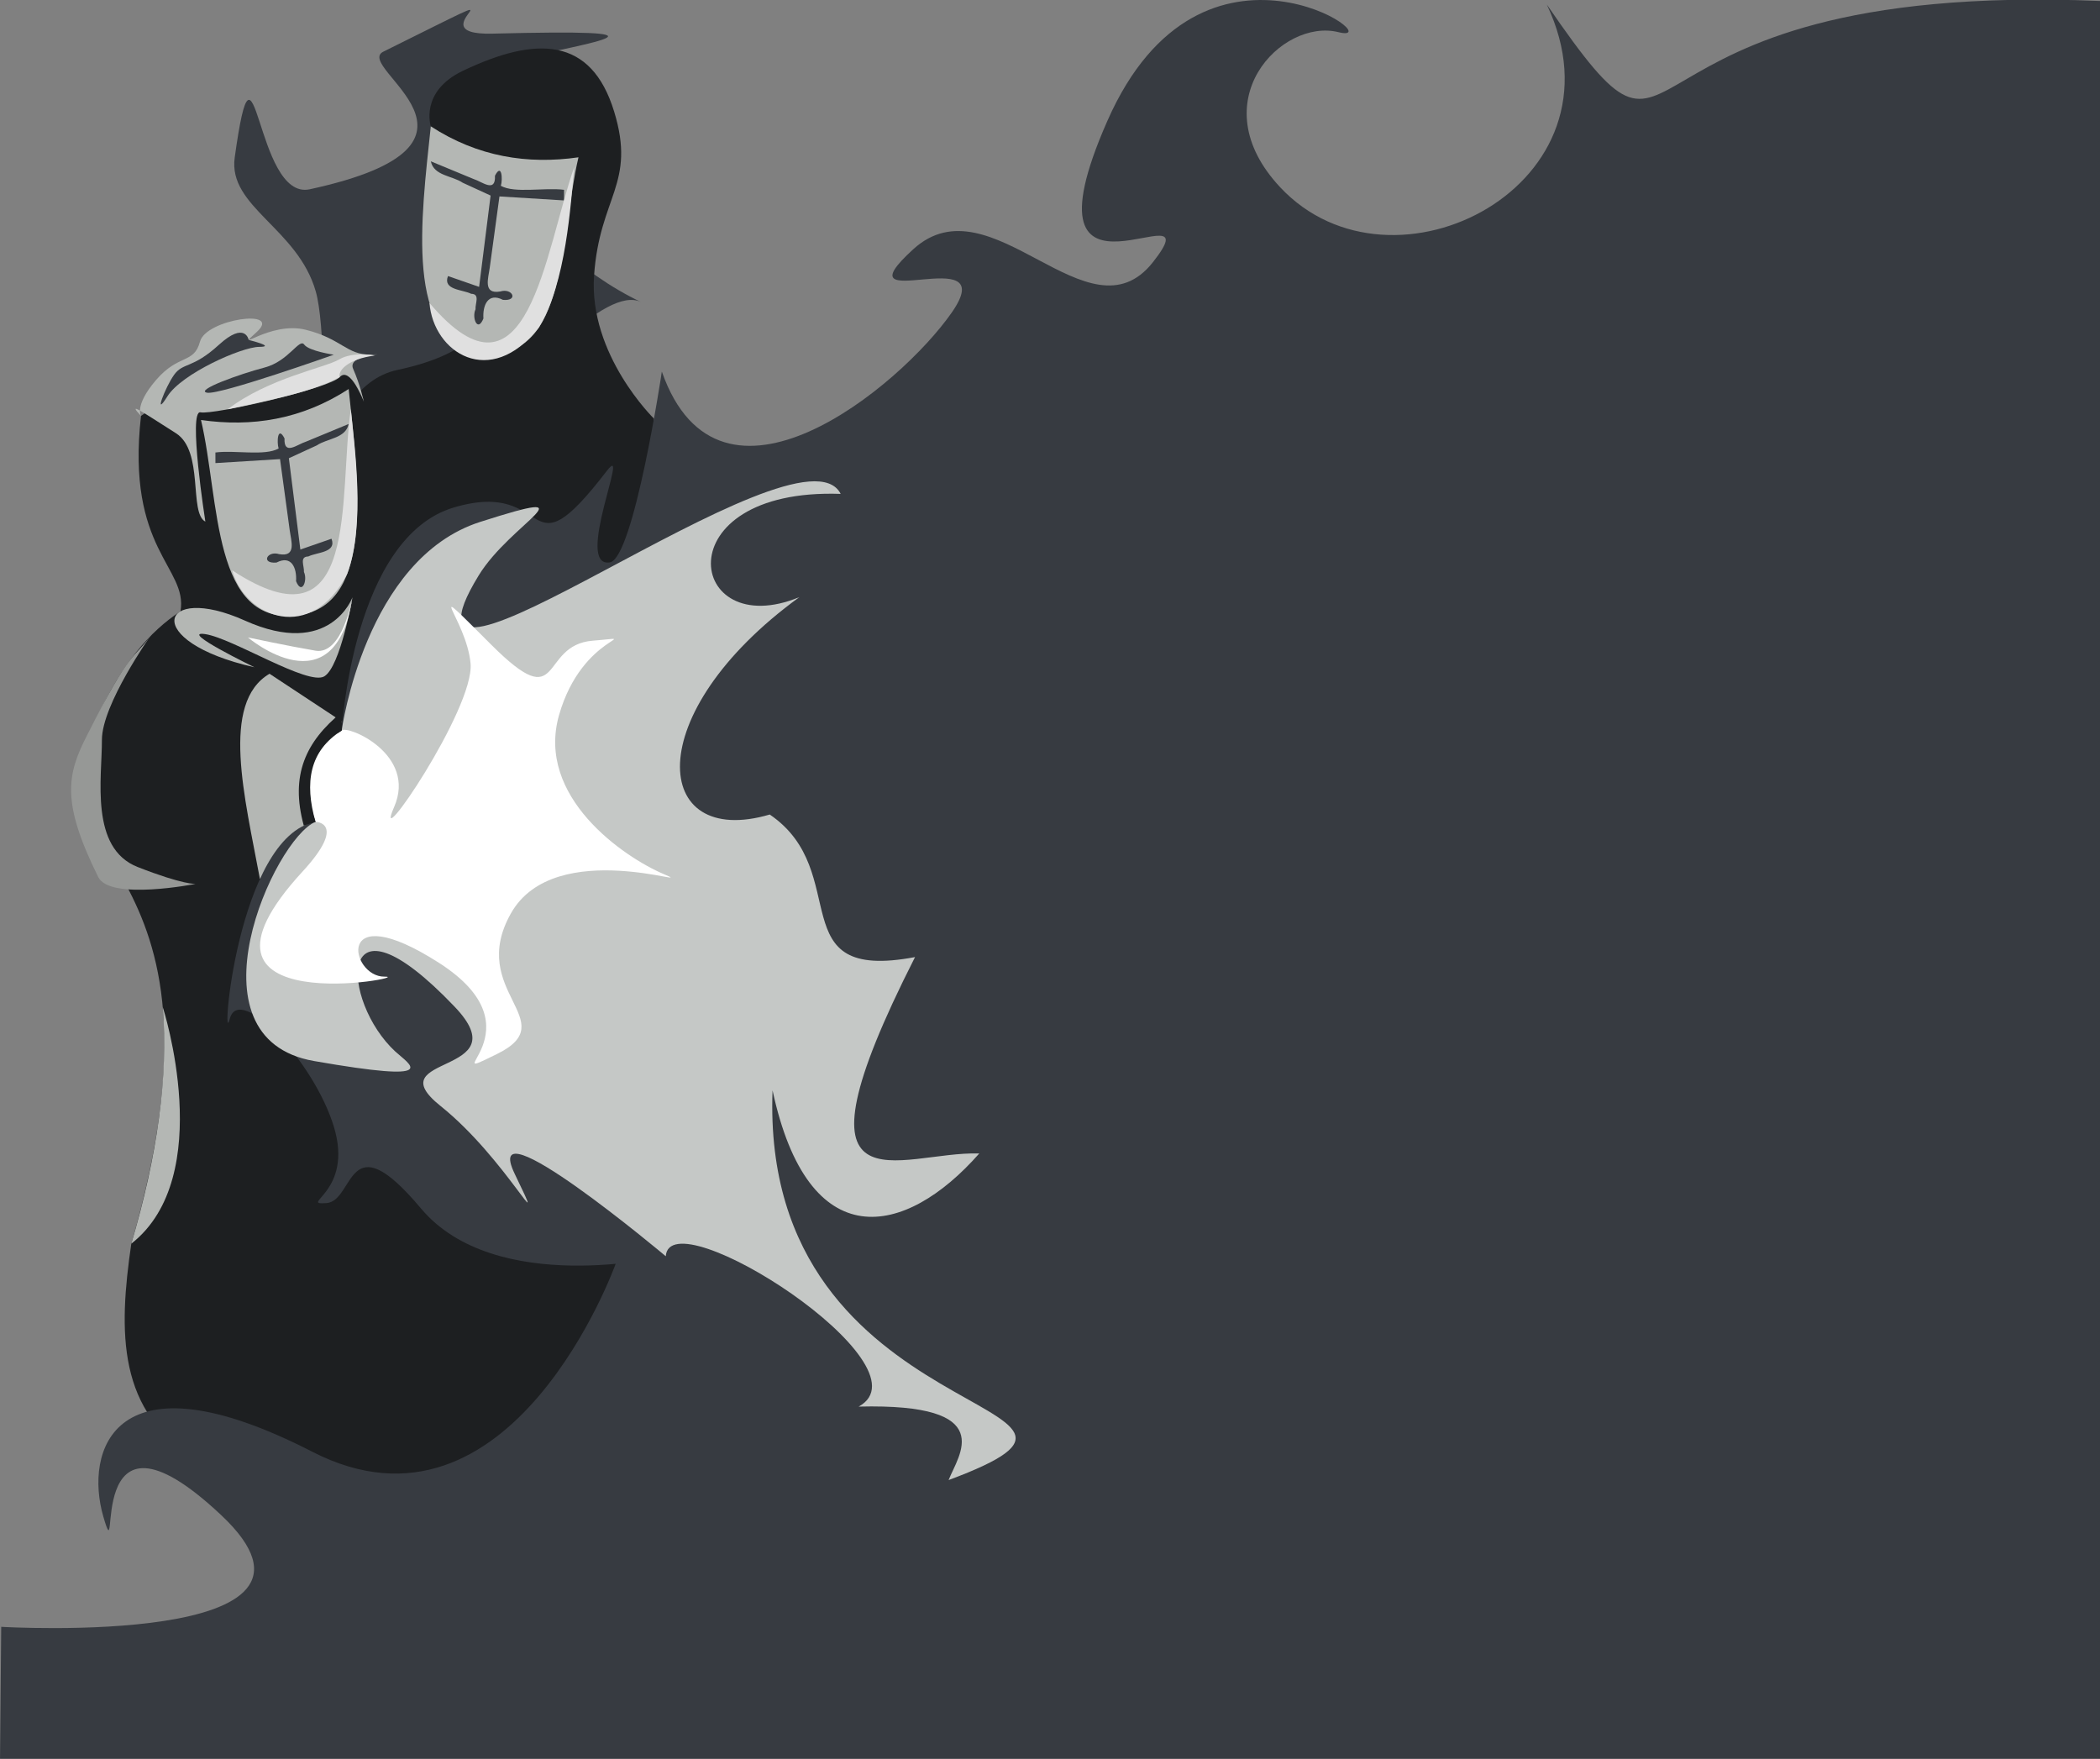 <?xml version="1.0" encoding="UTF-8" standalone="no"?>
<svg
   xmlns:dc="http://purl.org/dc/elements/1.1/"
   xmlns:cc="http://creativecommons.org/ns#"
   xmlns:rdf="http://www.w3.org/1999/02/22-rdf-syntax-ns#"
   xmlns:svg="http://www.w3.org/2000/svg"
   xmlns="http://www.w3.org/2000/svg"
   xmlns:sodipodi="http://sodipodi.sourceforge.net/DTD/sodipodi-0.dtd"
   xmlns:inkscape="http://www.inkscape.org/namespaces/inkscape"
   width="687.091mm"
   height="575.43mm"
   viewBox="0 0 687.091 575.43"
   version="1.1"
   id="svg8"
   inkscape:version="1.0.2 (e86c870879, 2021-01-15)"
   sodipodi:docname="determinist-forces.svg">
  <rect x="0" y="0" width="687.091" height="575.43" fill="#808080" stroke="none"/>
  <defs
     id="defs2" />
  <sodipodi:namedview
     id="base"
     pagecolor="#e0e0e0"
     bordercolor="#666666"
     borderopacity="1.0"
     inkscape:pageopacity="0"
     inkscape:pageshadow="2"
     inkscape:zoom="0.24748738"
     inkscape:cx="1327.5781"
     inkscape:cy="1505.7104"
     inkscape:document-units="mm"
     inkscape:current-layer="layer1"
     inkscape:document-rotation="0"
     showgrid="false"
     inkscape:object-paths="true"
     inkscape:snap-intersection-paths="true"
     inkscape:snap-smooth-nodes="true"
     inkscape:snap-midpoints="true"
     inkscape:snap-nodes="true"
     inkscape:window-width="1278"
     inkscape:window-height="1415"
     inkscape:window-x="1280"
     inkscape:window-y="0"
     inkscape:window-maximized="0"
     fit-margin-top="0"
     fit-margin-left="0"
     fit-margin-right="0"
     fit-margin-bottom="0" />
  <g
     inkscape:label="Layer 1"
     inkscape:groupmode="layer"
     id="layer1"
     transform="translate(6.295,110.27)">
    <path
       style="fill:#373b41;fill-opacity:1;stroke:none;stroke-width:0.265px;stroke-linecap:butt;stroke-linejoin:miter;stroke-opacity:1"
       d="m 203.424,-11.463 c -39.395,-18.626 -75.034,-71.668 -42.829,-78.919 29.023,-6.534 57.046,-10.482 -5.745,-8.881 -27.559,0.703 19.28,-21.345 -35.714,5.89 -10.174,5.038 44.608,30.156 -24.096,45.031 -18.044,3.907 -17.672,-59.804 -24.543,-10.371 -2.241,16.126 20.622,23.106 26.523,43.799 5.901,20.693 -0.103,117.53 -0.103,117.53 0,0 83.842,-125.025 106.508,-114.079 z"
       id="path951"
       sodipodi:nodetypes="csssssscc" />
    <path
       style="fill:#1d1f21;fill-opacity:1;stroke:none;stroke-width:0.265px;stroke-linecap:butt;stroke-linejoin:miter;stroke-opacity:1"
       d="m 134.656,-68.932 c 0,0 -3.735,-11.376 10.505,-18.17 23.988,-11.445 41.987,-11.161 49.481,13.331 7.259,23.721 -4.776,27.749 -6.567,53.692 -1.791,25.943 19.598,46.777 19.598,46.777 l 2.909,58.694 -65.937,5.556 -33.859,7.251 -15.09,-29.957 c 0,0 1.001,-51.754 28.082,-57.486 27.081,-5.733 28.093,-16.809 28.093,-16.809 z"
       id="path953"
       sodipodi:nodetypes="cssscccccscc" />
    <path
       style="fill:#1d1f21;fill-opacity:1;stroke:none;stroke-width:0.265px;stroke-linecap:butt;stroke-linejoin:miter;stroke-opacity:1"
       d="M 109.015,85.187 C 82.708,78.382 101.42,37.837 112.751,21.162 98.915,-10.169 87.604,7.168 75.07,0.954 L 39.836,25.814 C 34.891,69.744 55.262,75.322 52.756,89.743 c -10.023,6.525 -19.444,17.496 -27.051,34.359 -28.117,48.801 49.136,40.722 10.957,172.539 -4.143,28.521 -4.88,55.566 21.966,70.655 l 77.411,17.77 C 338.108,286.062 113.555,155.868 109.015,85.187 Z"
       id="path911"
       sodipodi:nodetypes="cccccccccc" />
    <path
       style="fill:#373b41;fill-opacity:1;stroke:none;stroke-width:0.265px;stroke-linecap:butt;stroke-linejoin:miter;stroke-opacity:1"
       d="m 195.14,303.231 c 0,0 -34.051,94.944 -99.263,61.477 -65.212,-33.467 -74.589,-0.104 -68.358,21.245 6.231,21.349 -7.911,-44.154 38.517,-0.546 46.427,43.608 -71.932,36.587 -71.932,36.587 l -0.397,43.747 697.732,2.072 -10.641,-577.763 c -169.518,-7.079 -130.527,74.62 -180.995,1.171 27.786,58.667 -50.415,99.116 -87.236,59.783 -26.253,-28.044 0.519,-55.362 19.029,-50.759 18.51,4.603 -44.564,-41.32 -75.567,29.02 -31.003,70.34 36.012,19.425 14.906,46.235 -21.106,26.81 -52.903,-27.434 -78.377,-4.265 -25.474,23.169 29.475,-3.589 12.584,20.699 C 288.25,16.219 229.148,65.119 210.254,11.318 Z"
       id="path921"
       sodipodi:nodetypes="cssscccccsssssscc" />
    <path
       style="fill:#b4b7b4;fill-opacity:1;stroke:none;stroke-width:0.265px;stroke-linecap:butt;stroke-linejoin:miter;stroke-opacity:1"
       d="M 105.504,125.744 81.892,110.166 c -16.202,9.505 -8.035,40.698 -3.141,67.168 l 16.269,-18.095 z"
       id="path841"
       sodipodi:nodetypes="ccccc" />
    <path
       style="fill:#373b41;fill-opacity:1;stroke:none;stroke-width:0.265px;stroke-linecap:butt;stroke-linejoin:miter;stroke-opacity:1"
       d="m 105.541,128.47 c 0,0 3.613,-62.916 36.662,-72.707 33.049,-9.79 22.297,24.11 50.079,-12.011 7.923,-10.301 -10.888,31.854 0.946,29.98 7.823,-1.239 17.027,-62.414 17.027,-62.414 l 1.284,289.426 c 0,0 -55.774,13.353 -80.118,-15.654 -24.344,-29.007 -21.58,-2.34 -30.942,-1.729 -9.362,0.611 9.011,-3.433 2.474,-24.964 -6.536,-21.531 -30.972,-47.158 -34.057,-35.339 -3.085,11.819 2.337,-59.653 28.04,-64.45 25.703,-4.798 8.605,-30.138 8.605,-30.138 z"
       id="path837"
       sodipodi:nodetypes="csssccsssssc" />
    <path
       style="fill:#c5c8c6;fill-opacity:1;stroke:none;stroke-width:0.265px;stroke-linecap:butt;stroke-linejoin:miter;stroke-opacity:1"
       d="m 105.504,128.73 c 0,0 7.606,-56.194 45.328,-68.247 37.722,-12.053 10.042,0.259 -0.519,17.54 C 114.964,135.86 255.413,24.979 268.764,51.319 210.423,49.292 218.455,100.315 255.261,85.09 c -52.615,38.254 -48.293,82.498 -9.702,71.134 27.629,18.834 3.221,55.01 47.533,46.642 -44.057,86.781 -4.954,63.396 21.011,64.257 -24.33,27.674 -55.972,33.85 -67.628,-20.656 -4.281,113.086 131.157,100.074 57.598,127.51 3.146,-8.109 16.815,-25.197 -29.442,-24.039 24.506,-13.335 -61.798,-68.645 -63.092,-49.193 0,0 -61.242,-51.435 -49.406,-26.914 11.836,24.521 -2.917,-5.162 -24.283,-22.246 -21.366,-17.084 26.341,-9.711 4.597,-32.492 -39.43,-41.31 -37.284,-1.779 -19.38,14.692 4.677,4.303 15.929,10.532 -26.65,3.081 -42.579,-7.45 -13.042,-72.654 0.519,-78.258 13.562,-5.604 8.568,-29.878 8.568,-29.878 z"
       id="path835"
       sodipodi:nodetypes="csscccccccccssssssc" />
    <path
       style="fill:#ffffff;fill-opacity:1;stroke:none;stroke-width:0.265px;stroke-linecap:butt;stroke-linejoin:miter;stroke-opacity:1"
       d="m 96.936,158.608 c -7.583,-21.321 7.547,-28.92 8.568,-29.878 1.959,-1.838 24.71,7.788 17.135,25.081 -7.575,17.292 26.329,-32.193 25.031,-46.963 -1.298,-14.77 -17.044,-29.93 6.796,-6.15 23.84,23.78 15.379,0.052 33.187,-1.352 17.807,-1.404 -3.36,-2.47 -11.027,24.313 -7.667,26.784 21.202,46.526 34.275,52.065 13.073,5.539 -35.573,-12.774 -50.021,12.827 -14.447,25.601 17.41,35.222 -4.521,46.001 -21.931,10.779 15.517,-7.671 -18.999,-29.787 -34.515,-22.116 -29.139,4.668 -17.838,4.499 11.301,-0.169 -72.927,15.747 -26.833,-34.377 14.814,-16.109 4.246,-16.278 4.246,-16.278 z"
       id="path833"
       sodipodi:nodetypes="cssssssssssssc" />
    <path
       style="fill:#1d1f21;fill-opacity:1;stroke:none;stroke-width:0.265px;stroke-linecap:butt;stroke-linejoin:miter;stroke-opacity:1"
       d="m 105.504,128.73 v -5.972 c -11.681,9.54 -16.962,20.511 -12.4,37.112 l 3.832,-1.261 c -3.654,-12.774 -2,-23.252 8.568,-29.878 z"
       id="path839"
       sodipodi:nodetypes="ccccc" />
    <path
       style="fill:#b4b7b4;fill-opacity:1;stroke:none;stroke-width:0.265px;stroke-linecap:butt;stroke-linejoin:miter;stroke-opacity:1"
       d="M 59.467,27.14 C 76.07,29.53 92.401,27.007 107.786,17.008 110.964,47.098 116.402,87.463 91.582,90.963 63.032,94.989 65.693,53.606 59.467,27.14 Z"
       id="path843"
       sodipodi:nodetypes="ccsc" />
    <path
       id="path845"
       style="fill:#373b41;fill-opacity:1;stroke:none;stroke-width:0.318px;stroke-linecap:butt;stroke-linejoin:miter;stroke-opacity:1"
       d="m 64.183,37.774 c 6.461,-0.83 16.104,1.242 20.684,-1.305 -0.662,-2.159 -0.297,-7.624 1.928,-3.3 -0.263,5.776 4.237,1.915 7.018,1.064 4.654,-1.926 9.309,-3.852 13.963,-5.779 -1.005,4.771 -6.974,4.666 -10.419,7 -3.045,1.4 -6.091,2.8 -9.136,4.2 1.253,9.959 2.506,19.918 3.759,29.877 3.395,-1.179 6.79,-2.357 10.185,-3.536 1.77,4.596 -4.749,4.371 -7.596,5.804 -2.988,0.04 -1.266,3.169 -1.419,5.069 1.291,2.687 -0.673,7.747 -2.58,3.017 0.285,-4.242 -1.435,-8.656 -6.402,-6.099 -5.204,0.451 -3.106,-3.976 0.876,-2.75 5.809,1.027 3.896,-4.409 3.456,-7.785 -1.059,-7.77 -2.117,-15.54 -3.176,-23.309 -7.044,0.434 -14.088,0.869 -21.132,1.303 -0.003,-1.158 -0.006,-2.316 -0.009,-3.473 z" />
    <path
       style="fill:#e0e0e0;fill-opacity:1;stroke:none;stroke-width:0.265px;stroke-linecap:butt;stroke-linejoin:miter;stroke-opacity:1"
       d="M 69.656,76.318 C 111.722,103.862 104.347,52.186 108.487,23.569 c 1.189,12.222 4.844,37.719 -1.157,53.865 C 95.582,100.435 74.042,91.919 69.656,76.318 Z"
       id="path853"
       sodipodi:nodetypes="cccc" />
    <path
       style="fill:#b4b7b4;fill-opacity:1;stroke:none;stroke-width:0.265px;stroke-linecap:butt;stroke-linejoin:miter;stroke-opacity:1"
       d="m 76.963,108.043 c 0,0 -25.075,-12.154 -16.134,-10.849 8.942,1.306 33.736,17.045 39.006,13.809 5.27,-3.236 9.179,-25.816 9.179,-25.816 0,0 -7.257,20.134 -35.205,7.576 -27.948,-12.559 -34.514,6.785 3.153,15.28 z"
       id="path855" />
    <path
       style="fill:#b4b7b4;fill-opacity:1;stroke:none;stroke-width:0.265px;stroke-linecap:butt;stroke-linejoin:miter;stroke-opacity:1"
       d="M 60.894,60.392 C 55.43,57.56 60.541,37.353 51.251,31.459 39.28,23.866 35.423,21.074 39.836,25.814 39.99,25.98 37.352,22.689 44.782,14.046 52.212,5.404 57.158,8.898 59.145,1.488 c 1.987,-7.41 26.976,-10.849 18.639,-3.218 -8.337,7.631 4.082,-3.622 15.961,-0.644 11.879,2.979 13.348,8.274 21.296,8.109 7.948,-0.165 -8.078,-0.46 -5.788,4.689 2.289,5.148 3.499,10.738 3.499,10.738 0,0 -4.449,-11.786 -7.905,-8.054 -3.456,3.733 -41.36,12.43 -45.529,11.529 -4.168,-0.901 1.577,35.754 1.577,35.754 z"
       id="path859"
       sodipodi:nodetypes="csssssssscssc" />
    <path
       style="fill:#373b41;fill-opacity:1;stroke:none;stroke-width:0.265px;stroke-linecap:butt;stroke-linejoin:miter;stroke-opacity:1"
       d="m 75.072,0.957 c 0,0 -1.101,-6.307 -9.776,1.611 C 56.622,10.486 53.629,8.217 50.666,12.365 47.703,16.512 43.793,26.881 48.474,19.412 53.155,11.942 72.772,3.251 78.499,3.218 84.226,3.186 75.072,0.957 75.072,0.957 Z"
       id="path861" />
    <path
       style="fill:#373b41;fill-opacity:1;stroke:none;stroke-width:0.265px;stroke-linecap:butt;stroke-linejoin:miter;stroke-opacity:1"
       d="m 102.92,5.779 c 0,0 -8.125,-1.157 -9.698,-3.322 C 91.649,0.293 88.159,7.918 80.256,9.979 72.352,12.04 57.294,17.416 61.456,18.216 65.617,19.015 102.92,5.779 102.92,5.779 Z"
       id="path863" />
    <path
       style="fill:#969896;fill-opacity:1;stroke:none;stroke-width:0.265px;stroke-linecap:butt;stroke-linejoin:miter;stroke-opacity:1"
       d="m 43.079,97.591 c 0,0 -16.065,22.631 -16.029,34.232 0.039,12.426 -4.047,35.388 11.674,41.565 15,5.894 19.017,5.535 19.017,5.535 0,0 -28.039,5.546 -31.89,-2.231 C 13.731,152.21 15.506,143.208 22.315,130.056 36.775,101.33 37.334,105.618 43.079,97.591 Z"
       id="path913"
       sodipodi:nodetypes="csscscc" />
    <path
       style="fill:#e0e0e0;fill-opacity:1;stroke:none;stroke-width:0.265px;stroke-linecap:butt;stroke-linejoin:miter;stroke-opacity:1"
       d="m 68.205,23.651 c 13.024,-2.941 26.848,-5.315 36.642,-10.542 0,0 -0.792,-1.952 2.793,-4.287 3.585,-2.335 8.704,-2.731 8.704,-2.731 0,0 -7.041,-1.499 -11.674,1.241 -4.633,2.74 -23.168,6.095 -36.465,16.319 z"
       id="path915"
       sodipodi:nodetypes="ccscsc" />
    <path
       style="fill:#ffffff;fill-opacity:1;stroke:none;stroke-width:0.265px;stroke-linecap:butt;stroke-linejoin:miter;stroke-opacity:1"
       d="m 109.015,85.187 c 0,0 -3.211,18.936 -12.099,17.429 -8.888,-1.508 -22.095,-4.33 -22.095,-4.33 0,0 28.528,24.203 34.194,-13.098 z"
       id="path917" />
    <path
       style="fill:#b4b7b4;fill-opacity:1;stroke:none;stroke-width:0.265px;stroke-linecap:butt;stroke-linejoin:miter;stroke-opacity:1"
       d="m 46.959,219.217 c 0,0 17.902,55.322 -10.296,77.423 8.535,-28.859 12.147,-54.775 10.296,-77.423 z"
       id="path919"
       sodipodi:nodetypes="ccc" />
    <path
       style="fill:#b4b7b4;fill-opacity:1;stroke:none;stroke-width:0.265px;stroke-linecap:butt;stroke-linejoin:miter;stroke-opacity:1"
       d="m 182.975,-58.801 c -16.603,2.39 -32.934,-0.133 -48.319,-10.132 -3.178,30.089 -8.616,70.455 16.204,73.955 0.433,0.061 0.859,0.112 1.278,0.152 27.193,2.621 24.705,-37.911 30.837,-63.975 z"
       id="path843-7"
       sodipodi:nodetypes="ccssc" />
    <path
       id="path845-2"
       style="fill:#373b41;fill-opacity:1;stroke:none;stroke-width:0.318px;stroke-linecap:butt;stroke-linejoin:miter;stroke-opacity:1"
       d="m 178.259,-48.167 c -6.461,-0.83 -16.104,1.242 -20.684,-1.305 0.662,-2.159 0.297,-7.624 -1.928,-3.3 0.263,5.776 -4.237,1.915 -7.018,1.064 -4.654,-1.926 -9.309,-3.852 -13.963,-5.779 1.005,4.771 6.974,4.666 10.419,7 3.045,1.4 6.091,2.8 9.136,4.2 -1.253,9.959 -2.506,19.918 -3.759,29.877 l -10.185,-3.536 c -1.77,4.596 4.749,4.371 7.596,5.804 2.988,0.04 1.266,3.169 1.419,5.069 -1.291,2.687 0.673,7.747 2.58,3.017 -0.285,-4.242 1.435,-8.656 6.402,-6.099 5.204,0.451 3.106,-3.976 -0.876,-2.75 -5.809,1.027 -3.896,-4.409 -3.456,-7.785 1.059,-7.77 2.117,-15.54 3.176,-23.309 l 21.132,1.303 0.009,-3.473 z"
       sodipodi:nodetypes="ccccccccccccccccccc" />
    <path
       style="fill:#e0e0e0;fill-opacity:1;stroke:none;stroke-width:0.265px;stroke-linecap:butt;stroke-linejoin:miter;stroke-opacity:1"
       d="m 134.224,-11.151 c 32.18,38.034 37.743,-17.244 47.384,-44.505 -1.217,12.219 -2.604,37.94 -11.637,52.605 -16.008,20.269 -34.487,8.057 -35.747,-8.1 z"
       id="path853-7"
       sodipodi:nodetypes="cccc" />
  </g>
</svg>

